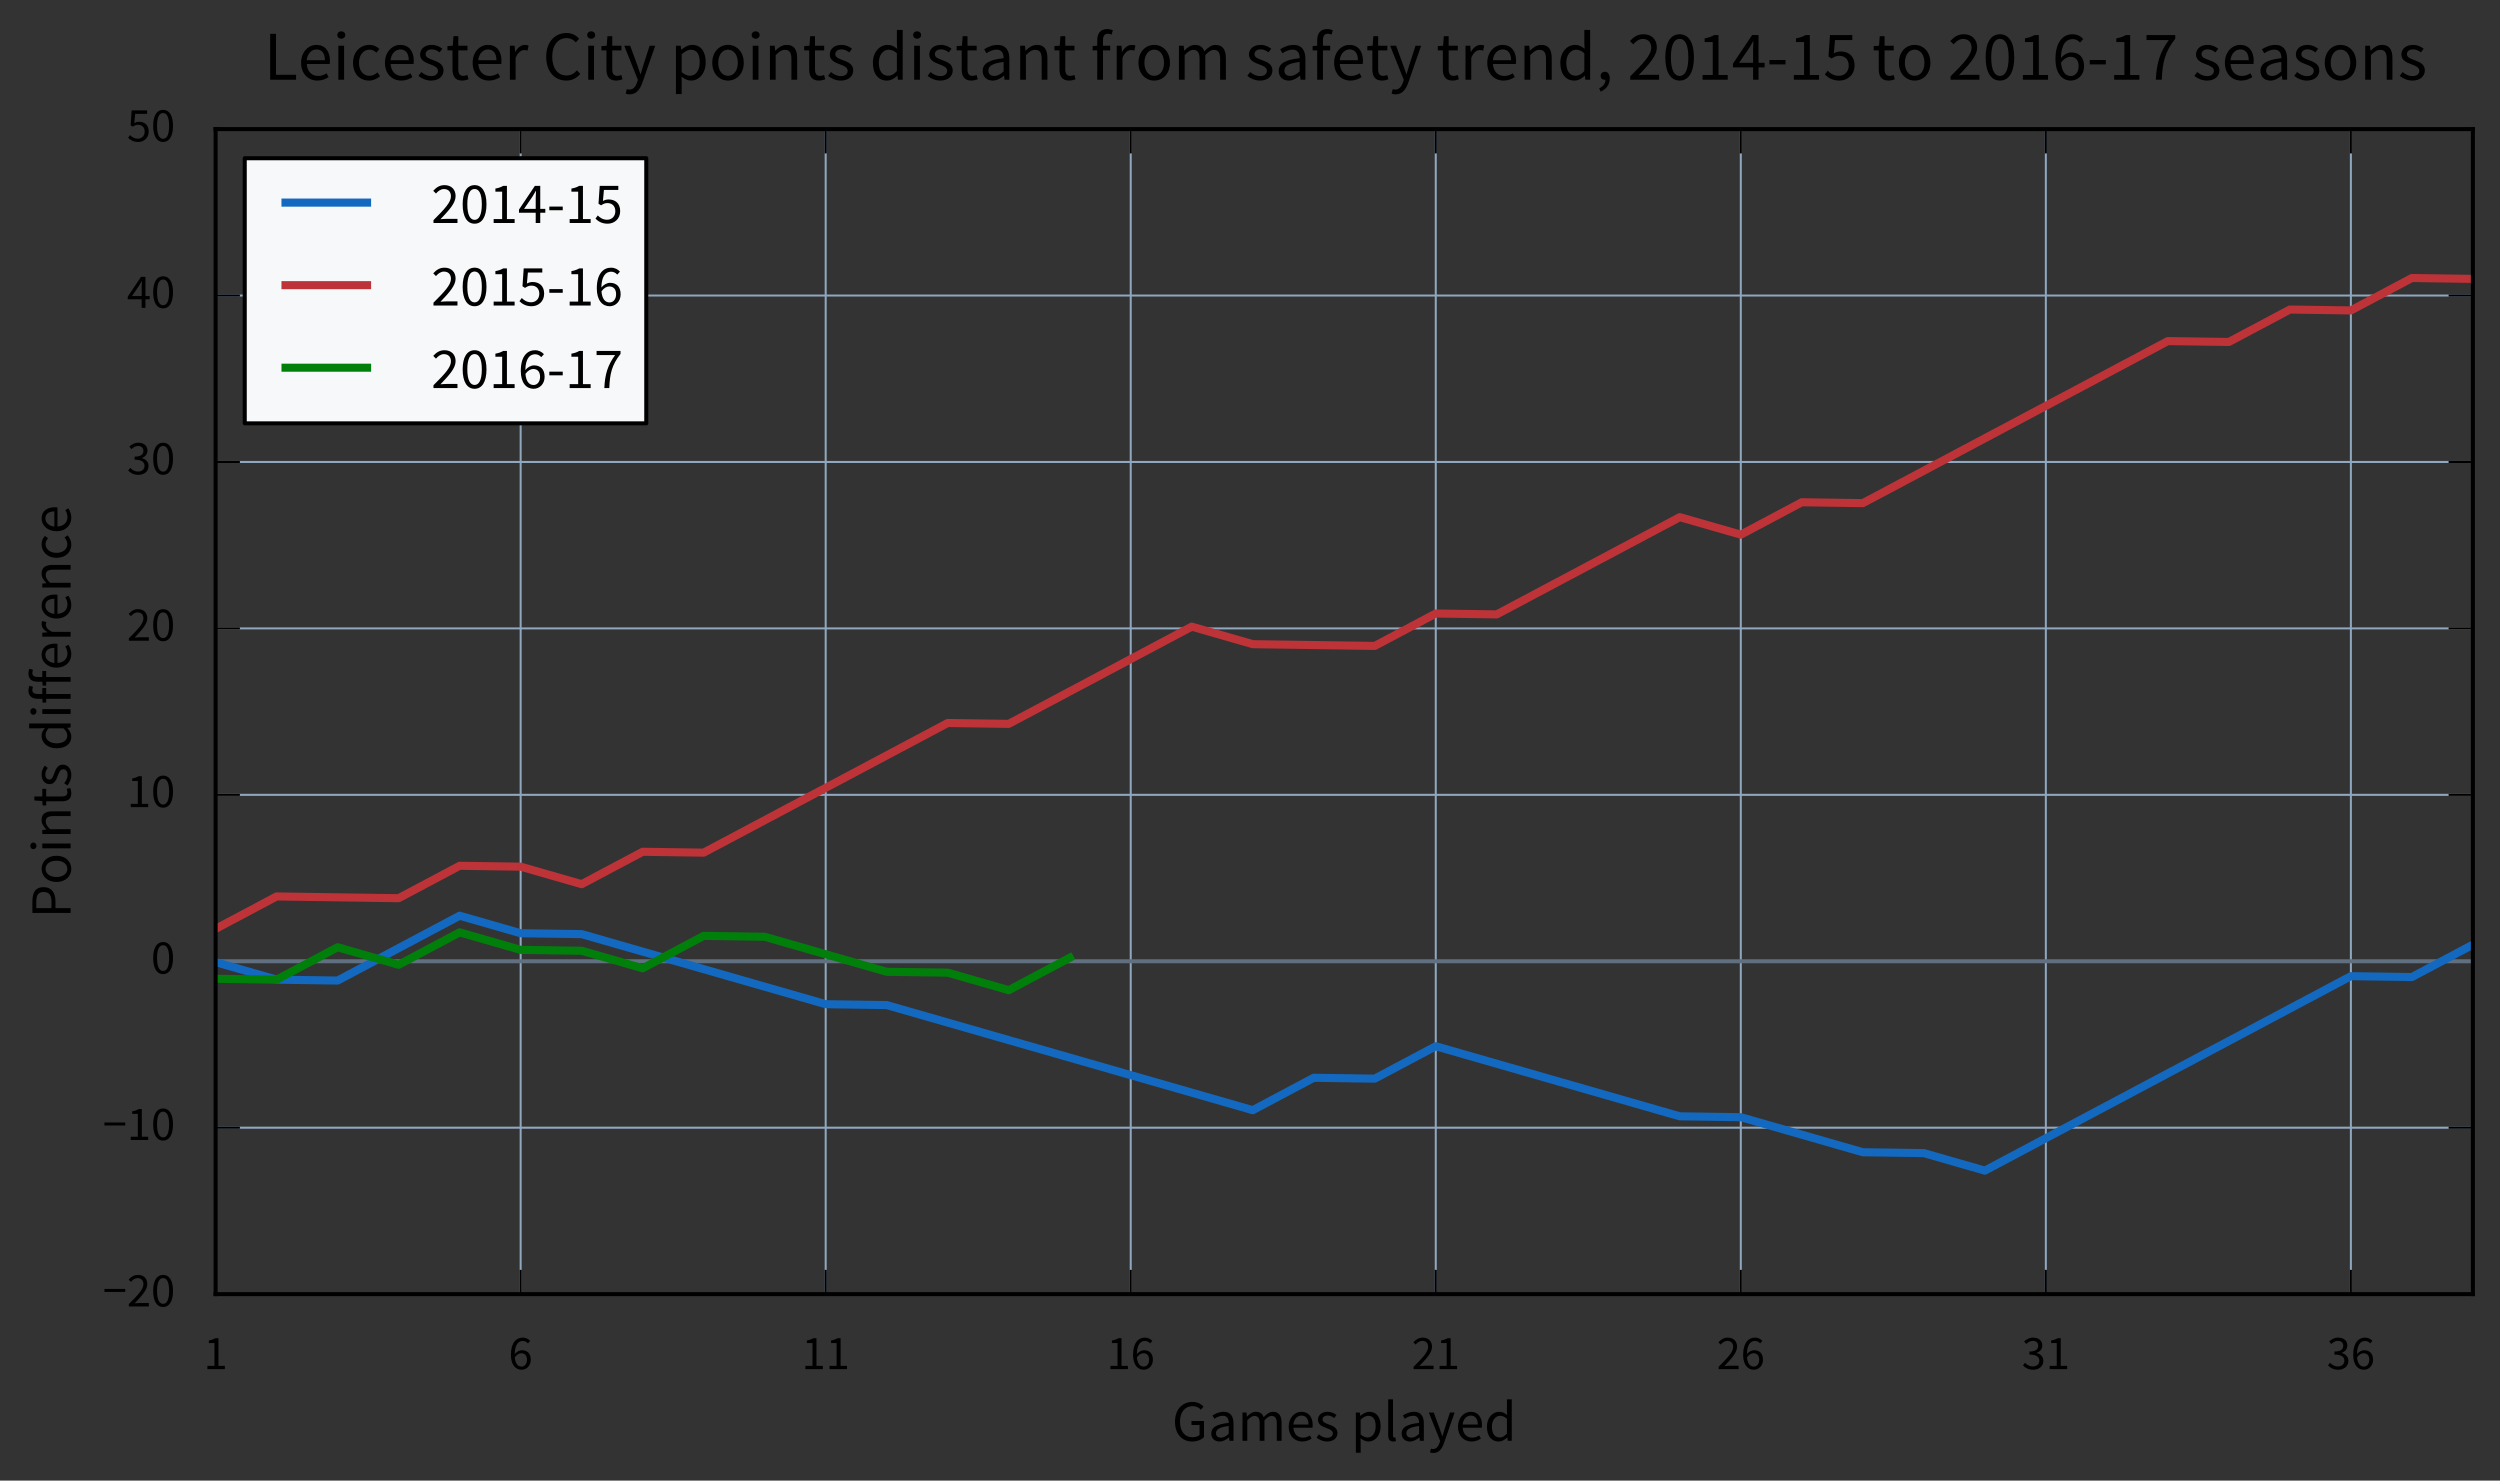 <?xml version="1.0" encoding="utf-8" standalone="no"?>
<!DOCTYPE svg PUBLIC "-//W3C//DTD SVG 1.1//EN"
  "http://www.w3.org/Graphics/SVG/1.1/DTD/svg11.dtd">
<!-- Created with matplotlib (http://matplotlib.org/) -->
<svg height="366pt" version="1.1" viewBox="0 0 618 366" width="618pt" xmlns="http://www.w3.org/2000/svg" xmlns:xlink="http://www.w3.org/1999/xlink">
 <rect x="0" y="0" width="618" height="366" fill="#333333" stroke="none"/>
 <defs>
  <style type="text/css">
*{stroke-linecap:butt;stroke-linejoin:round;stroke-miterlimit:100000;}
  </style>
 </defs>
 <g id="figure_1">
  <g id="patch_1">
   <path d="M 0 366.38 
L 618.498 366.38 
L 618.498 0 
L 0 0 
z
" style="fill:none;"/>
  </g>
  <g id="axes_1">
   <g id="patch_2">
    <path d="M 53.298 319.912 
L 611.298 319.912 
L 611.298 31.912 
L 53.298 31.912 
z
" style="fill:none;"/>
   </g>
   <g id="matplotlib.axis_1">
    <g id="xtick_1">
     <g id="line2d_1">
      <path clip-path="url(#p177ffe0af6)" d="M 53.298 319.912 
L 53.298 31.912 
" style="fill:none;stroke:#8fa7bf;stroke-linecap:square;stroke-width:0.5;"/>
     </g>
     <g id="line2d_2">
      <defs>
       <path d="M 0 0 
L 0 -6 
" id="me550e76275" style="stroke:#000000;stroke-width:0.5;"/>
      </defs>
      <g>
       <use style="stroke:#000000;stroke-width:0.5;" x="53.298" xlink:href="#me550e76275" y="319.912"/>
      </g>
     </g>
     <g id="line2d_3">
      <defs>
       <path d="M 0 0 
L 0 6 
" id="ma69c6b11e9" style="stroke:#000000;stroke-width:0.5;"/>
      </defs>
      <g>
       <use style="stroke:#000000;stroke-width:0.5;" x="53.298" xlink:href="#ma69c6b11e9" y="31.912"/>
      </g>
     </g>
     <g id="text_1">
      <!-- 1 -->
      <defs>
       <path d="M 7.906 0 
L 43.906 0 
L 43.906 6.797 
L 30.703 6.797 
L 30.703 63.797 
L 24.406 63.797 
C 20.906 61.703 16.703 60.094 10.906 59.094 
L 10.906 53.797 
L 22.5 53.797 
L 22.5 6.797 
L 7.906 6.797 
z
" id="SourceSansPro-Regular-31"/>
      </defs>
      <g transform="translate(50.316 338.456)scale(0.12 -0.12)">
       <use xlink:href="#SourceSansPro-Regular-31"/>
      </g>
     </g>
    </g>
    <g id="xtick_2">
     <g id="line2d_4">
      <path clip-path="url(#p177ffe0af6)" d="M 128.704 319.912 
L 128.704 31.912 
" style="fill:none;stroke:#8fa7bf;stroke-linecap:square;stroke-width:0.5;"/>
     </g>
     <g id="line2d_5">
      <g>
       <use style="stroke:#000000;stroke-width:0.5;" x="128.704" xlink:href="#me550e76275" y="319.912"/>
      </g>
     </g>
     <g id="line2d_6">
      <g>
       <use style="stroke:#000000;stroke-width:0.5;" x="128.704" xlink:href="#ma69c6b11e9" y="31.912"/>
      </g>
     </g>
     <g id="text_2">
      <!-- 6 -->
      <defs>
       <path d="M 26.797 5.297 
C 18.703 5.297 13.797 12 12.797 24.406 
C 17.094 30.406 22.094 32.797 26.094 32.797 
C 34 32.797 37.906 27.594 37.906 19.297 
C 37.906 10.906 33.094 5.297 26.797 5.297 
M 44.5 58.203 
C 40.906 62.094 36 65 29.094 65 
C 16.406 65 4.797 55.094 4.797 29.5 
C 4.797 9 14.297 -1.203 26.797 -1.203 
C 37.094 -1.203 45.703 7.094 45.703 19.297 
C 45.703 32.406 38.5 39 27.5 39 
C 22.297 39 16.594 35.906 12.594 31 
C 13 51.203 20.5 58.094 29.406 58.094 
C 33.406 58.094 37.297 56.203 39.906 53.094 
z
" id="SourceSansPro-Regular-36"/>
      </defs>
      <g transform="translate(125.722 338.456)scale(0.12 -0.12)">
       <use xlink:href="#SourceSansPro-Regular-36"/>
      </g>
     </g>
    </g>
    <g id="xtick_3">
     <g id="line2d_7">
      <path clip-path="url(#p177ffe0af6)" d="M 204.109 319.912 
L 204.109 31.912 
" style="fill:none;stroke:#8fa7bf;stroke-linecap:square;stroke-width:0.5;"/>
     </g>
     <g id="line2d_8">
      <g>
       <use style="stroke:#000000;stroke-width:0.5;" x="204.109" xlink:href="#me550e76275" y="319.912"/>
      </g>
     </g>
     <g id="line2d_9">
      <g>
       <use style="stroke:#000000;stroke-width:0.5;" x="204.109" xlink:href="#ma69c6b11e9" y="31.912"/>
      </g>
     </g>
     <g id="text_3">
      <!-- 11 -->
      <g transform="translate(198.145 338.456)scale(0.12 -0.12)">
       <use xlink:href="#SourceSansPro-Regular-31"/>
       <use x="49.7" xlink:href="#SourceSansPro-Regular-31"/>
      </g>
     </g>
    </g>
    <g id="xtick_4">
     <g id="line2d_10">
      <path clip-path="url(#p177ffe0af6)" d="M 279.515 319.912 
L 279.515 31.912 
" style="fill:none;stroke:#8fa7bf;stroke-linecap:square;stroke-width:0.5;"/>
     </g>
     <g id="line2d_11">
      <g>
       <use style="stroke:#000000;stroke-width:0.5;" x="279.515" xlink:href="#me550e76275" y="319.912"/>
      </g>
     </g>
     <g id="line2d_12">
      <g>
       <use style="stroke:#000000;stroke-width:0.5;" x="279.515" xlink:href="#ma69c6b11e9" y="31.912"/>
      </g>
     </g>
     <g id="text_4">
      <!-- 16 -->
      <g transform="translate(273.55 338.456)scale(0.12 -0.12)">
       <use xlink:href="#SourceSansPro-Regular-31"/>
       <use x="49.7" xlink:href="#SourceSansPro-Regular-36"/>
      </g>
     </g>
    </g>
    <g id="xtick_5">
     <g id="line2d_13">
      <path clip-path="url(#p177ffe0af6)" d="M 354.92 319.912 
L 354.92 31.912 
" style="fill:none;stroke:#8fa7bf;stroke-linecap:square;stroke-width:0.5;"/>
     </g>
     <g id="line2d_14">
      <g>
       <use style="stroke:#000000;stroke-width:0.5;" x="354.92" xlink:href="#me550e76275" y="319.912"/>
      </g>
     </g>
     <g id="line2d_15">
      <g>
       <use style="stroke:#000000;stroke-width:0.5;" x="354.92" xlink:href="#ma69c6b11e9" y="31.912"/>
      </g>
     </g>
     <g id="text_5">
      <!-- 21 -->
      <defs>
       <path d="M 4 0 
L 45.203 0 
L 45.203 7.094 
L 26.703 7.094 
C 23.406 7.094 19.5 6.797 16 6.5 
C 31.094 22.297 42 34.203 42 46.203 
C 42 57.5 34.703 65 22.906 65 
C 14.594 65 8.906 61.094 3.594 55.297 
L 8.297 50.594 
C 12 54.906 16.594 58.297 21.906 58.297 
C 30 58.297 34 53.094 34 45.797 
C 34 35.5 23.203 24 4 4.906 
z
" id="SourceSansPro-Regular-32"/>
      </defs>
      <g transform="translate(348.956 338.456)scale(0.12 -0.12)">
       <use xlink:href="#SourceSansPro-Regular-32"/>
       <use x="49.7" xlink:href="#SourceSansPro-Regular-31"/>
      </g>
     </g>
    </g>
    <g id="xtick_6">
     <g id="line2d_16">
      <path clip-path="url(#p177ffe0af6)" d="M 430.325 319.912 
L 430.325 31.912 
" style="fill:none;stroke:#8fa7bf;stroke-linecap:square;stroke-width:0.5;"/>
     </g>
     <g id="line2d_17">
      <g>
       <use style="stroke:#000000;stroke-width:0.5;" x="430.325" xlink:href="#me550e76275" y="319.912"/>
      </g>
     </g>
     <g id="line2d_18">
      <g>
       <use style="stroke:#000000;stroke-width:0.5;" x="430.325" xlink:href="#ma69c6b11e9" y="31.912"/>
      </g>
     </g>
     <g id="text_6">
      <!-- 26 -->
      <g transform="translate(424.361 338.456)scale(0.12 -0.12)">
       <use xlink:href="#SourceSansPro-Regular-32"/>
       <use x="49.7" xlink:href="#SourceSansPro-Regular-36"/>
      </g>
     </g>
    </g>
    <g id="xtick_7">
     <g id="line2d_19">
      <path clip-path="url(#p177ffe0af6)" d="M 505.731 319.912 
L 505.731 31.912 
" style="fill:none;stroke:#8fa7bf;stroke-linecap:square;stroke-width:0.5;"/>
     </g>
     <g id="line2d_20">
      <g>
       <use style="stroke:#000000;stroke-width:0.5;" x="505.731" xlink:href="#me550e76275" y="319.912"/>
      </g>
     </g>
     <g id="line2d_21">
      <g>
       <use style="stroke:#000000;stroke-width:0.5;" x="505.731" xlink:href="#ma69c6b11e9" y="31.912"/>
      </g>
     </g>
     <g id="text_7">
      <!-- 31 -->
      <defs>
       <path d="M 2.594 7.797 
C 6.906 3.094 13.406 -1.203 23.594 -1.203 
C 35.297 -1.203 44.594 5.703 44.594 17 
C 44.594 25.797 38.5 31.406 30.797 33.203 
L 30.797 33.594 
C 37.703 36.203 42.406 41.094 42.406 48.797 
C 42.406 59.094 34.406 65 23.297 65 
C 15.797 65 9.906 61.594 5 57 
L 9.406 51.797 
C 13.203 55.594 17.703 58.297 23 58.297 
C 29.797 58.297 34 54.406 34 48.203 
C 34 41.5 29.5 36.297 15.906 36.297 
L 15.906 30 
C 31.094 30 36.297 24.906 36.297 17.297 
C 36.297 10.203 30.797 5.594 23.094 5.594 
C 15.594 5.594 10.594 9.203 6.797 13.203 
z
" id="SourceSansPro-Regular-33"/>
      </defs>
      <g transform="translate(499.766 338.456)scale(0.12 -0.12)">
       <use xlink:href="#SourceSansPro-Regular-33"/>
       <use x="49.7" xlink:href="#SourceSansPro-Regular-31"/>
      </g>
     </g>
    </g>
    <g id="xtick_8">
     <g id="line2d_22">
      <path clip-path="url(#p177ffe0af6)" d="M 581.136 319.912 
L 581.136 31.912 
" style="fill:none;stroke:#8fa7bf;stroke-linecap:square;stroke-width:0.5;"/>
     </g>
     <g id="line2d_23">
      <g>
       <use style="stroke:#000000;stroke-width:0.5;" x="581.136" xlink:href="#me550e76275" y="319.912"/>
      </g>
     </g>
     <g id="line2d_24">
      <g>
       <use style="stroke:#000000;stroke-width:0.5;" x="581.136" xlink:href="#ma69c6b11e9" y="31.912"/>
      </g>
     </g>
     <g id="text_8">
      <!-- 36 -->
      <g transform="translate(575.172 338.456)scale(0.12 -0.12)">
       <use xlink:href="#SourceSansPro-Regular-33"/>
       <use x="49.7" xlink:href="#SourceSansPro-Regular-36"/>
      </g>
     </g>
    </g>
    <g id="text_9">
     <!-- Games played -->
     <defs>
      <path id="SourceSansPro-Regular-20"/>
      <path d="M 4.906 -13.406 
L 3.297 -19.906 
C 4.906 -20.5 6.797 -20.906 9 -20.906 
C 18.797 -20.906 23.797 -13.594 27.203 -4 
L 45.5 48.594 
L 37.5 48.594 
L 28.797 21.703 
C 27.5 17.406 26.094 12.406 24.703 8 
L 24.297 8 
C 22.797 12.5 21.094 17.5 19.594 21.703 
L 9.703 48.594 
L 1.203 48.594 
L 20.703 -0.094 
L 19.594 -3.703 
C 17.594 -9.703 14.094 -14.094 8.594 -14.094 
C 7.406 -14.094 5.906 -13.703 4.906 -13.406 
" id="SourceSansPro-Regular-79"/>
      <path d="M 8.203 0 
L 16.406 0 
L 16.406 35.203 
C 20.906 40.203 25 42.703 28.594 42.703 
C 34.797 42.703 37.703 38.797 37.703 29.703 
L 37.703 0 
L 45.906 0 
L 45.906 35.203 
C 50.406 40.203 54.297 42.703 58.094 42.703 
C 64.203 42.703 67.094 38.797 67.094 29.703 
L 67.094 0 
L 75.297 0 
L 75.297 30.797 
C 75.297 43.203 70.5 49.797 60.5 49.797 
C 54.594 49.797 49.594 46 44.5 40.5 
C 42.5 46.297 38.5 49.797 31.094 49.797 
C 25.297 49.797 20.203 46.203 16 41.594 
L 15.703 41.594 
L 15 48.594 
L 8.203 48.594 
z
" id="SourceSansPro-Regular-6d"/>
      <path d="M 2.797 5.5 
C 7.406 1.703 14 -1.203 20.906 -1.203 
C 32.406 -1.203 38.703 5.406 38.703 13.297 
C 38.703 22.5 30.906 25.406 23.906 28 
C 18.406 30.094 13.094 31.797 13.094 36.406 
C 13.094 40.094 15.906 43.406 22 43.406 
C 26.297 43.406 29.797 41.594 33.094 39.094 
L 37 44.297 
C 33.297 47.297 28 49.797 21.906 49.797 
C 11.406 49.797 5.203 43.797 5.203 36 
C 5.203 27.797 12.797 24.5 19.703 22 
C 25 20 30.797 17.797 30.797 12.797 
C 30.797 8.594 27.594 5.203 21.203 5.203 
C 15.406 5.203 11.094 7.594 6.906 11 
z
" id="SourceSansPro-Regular-73"/>
      <path d="M 4.594 24.203 
C 4.594 8.297 14.906 -1.203 27.906 -1.203 
C 34.5 -1.203 39.703 1.094 43.906 3.797 
L 41 9.203 
C 37.406 6.906 33.5 5.406 28.906 5.406 
C 19.594 5.406 13.297 12 12.703 22.5 
L 45.5 22.5 
C 45.703 23.703 45.797 25.297 45.797 27 
C 45.797 40.906 38.797 49.797 26.406 49.797 
C 15.297 49.797 4.594 40.094 4.594 24.203 
M 12.594 27.906 
C 13.594 37.703 19.797 43.297 26.594 43.297 
C 34.203 43.297 38.594 37.797 38.594 27.906 
z
" id="SourceSansPro-Regular-65"/>
      <path d="M 16.203 4.406 
C 20.703 0.906 25.203 -1.203 29.703 -1.203 
C 40.797 -1.203 50.703 8.5 50.703 25 
C 50.703 40.094 44 49.797 31.5 49.797 
C 25.797 49.797 20.406 46.703 16 43 
L 15.703 43 
L 15 48.594 
L 8.203 48.594 
L 8.203 -20.5 
L 16.406 -20.5 
L 16.406 -4.094 
z
M 16.406 10.797 
L 16.406 36.297 
C 21.203 40.594 25.297 42.906 29.406 42.906 
C 38.594 42.906 42.203 35.703 42.203 25 
C 42.203 13 36.297 5.703 28.297 5.703 
C 25.094 5.703 20.797 7.094 16.406 10.797 
" id="SourceSansPro-Regular-70"/>
      <path d="M 4.703 24.203 
C 4.703 8 12.594 -1.203 24.797 -1.203 
C 30.5 -1.203 35.703 2 39.5 5.703 
L 39.797 5.703 
L 40.5 0 
L 47.297 0 
L 47.297 71.203 
L 39 71.203 
L 39 52.5 
L 39.406 44.203 
C 35.094 47.703 31.406 49.797 25.797 49.797 
C 14.703 49.797 4.703 40 4.703 24.203 
M 13.203 24.297 
C 13.203 35.406 19.406 42.906 27.203 42.906 
C 31.203 42.906 34.906 41.5 39 37.797 
L 39 12.406 
C 35 7.906 31.094 5.703 26.594 5.703 
C 18.094 5.703 13.203 12.703 13.203 24.297 
" id="SourceSansPro-Regular-64"/>
      <path d="M 5.797 12.594 
C 5.797 3.906 11.906 -1.203 20.094 -1.203 
C 26.094 -1.203 31.5 2 36.203 5.797 
L 36.406 5.797 
L 37.094 0 
L 43.906 0 
L 43.906 29.797 
C 43.906 41.906 38.906 49.797 27 49.797 
C 19.203 49.797 12.406 46.406 7.906 43.5 
L 11.203 37.797 
C 15 40.406 20 43 25.703 43 
C 33.594 43 35.703 37 35.703 30.797 
C 15 28.5 5.797 23.203 5.797 12.594 
M 13.906 13.203 
C 13.906 19.406 19.406 23.406 35.703 25.406 
L 35.703 11.906 
C 31 7.703 27.094 5.406 22.406 5.406 
C 17.594 5.406 13.906 7.703 13.906 13.203 
" id="SourceSansPro-Regular-61"/>
      <path d="M 8.203 9.797 
C 8.203 2.703 10.703 -1.203 16.906 -1.203 
C 19.094 -1.203 20.5 -0.906 21.594 -0.406 
L 20.5 5.797 
C 19.594 5.594 19.203 5.594 18.703 5.594 
C 17.5 5.594 16.406 6.594 16.406 9.203 
L 16.406 71.203 
L 8.203 71.203 
z
" id="SourceSansPro-Regular-6c"/>
      <path d="M 5.203 32.797 
C 5.203 11.406 17.5 -1.203 34.703 -1.203 
C 43.5 -1.203 50.703 2 55 6.406 
L 55 34 
L 33.5 34 
L 33.5 27.094 
L 47.406 27.094 
L 47.406 10 
C 44.797 7.594 40.297 6.094 35.594 6.094 
C 21.594 6.094 13.797 16.5 13.797 33 
C 13.797 49.297 22.297 59.5 35.5 59.5 
C 42.094 59.5 46.203 56.906 49.5 53.406 
L 54.203 58.703 
C 50.406 62.703 44.406 66.797 35.406 66.797 
C 17.906 66.797 5.203 53.906 5.203 32.797 
" id="SourceSansPro-Regular-47"/>
     </defs>
     <g transform="translate(289.709 356.169)scale(0.144 -0.144)">
      <use xlink:href="#SourceSansPro-Regular-47"/>
      <use x="61.7" xlink:href="#SourceSansPro-Regular-61"/>
      <use x="112.9" xlink:href="#SourceSansPro-Regular-6d"/>
      <use x="195.8" xlink:href="#SourceSansPro-Regular-65"/>
      <use x="245.4" xlink:href="#SourceSansPro-Regular-73"/>
      <use x="287.3" xlink:href="#SourceSansPro-Regular-20"/>
      <use x="307.5" xlink:href="#SourceSansPro-Regular-70"/>
      <use x="363" xlink:href="#SourceSansPro-Regular-6c"/>
      <use x="388.5" xlink:href="#SourceSansPro-Regular-61"/>
      <use x="439.7" xlink:href="#SourceSansPro-Regular-79"/>
      <use x="486.4" xlink:href="#SourceSansPro-Regular-65"/>
      <use x="536" xlink:href="#SourceSansPro-Regular-64"/>
     </g>
    </g>
   </g>
   <g id="matplotlib.axis_2">
    <g id="ytick_1">
     <g id="line2d_25">
      <path clip-path="url(#p177ffe0af6)" d="M 53.298 319.912 
L 611.298 319.912 
" style="fill:none;stroke:#8fa7bf;stroke-linecap:square;stroke-width:0.5;"/>
     </g>
     <g id="line2d_26">
      <defs>
       <path d="M 0 0 
L 6 0 
" id="mbc789199a1" style="stroke:#000000;stroke-width:0.5;"/>
      </defs>
      <g>
       <use style="stroke:#000000;stroke-width:0.5;" x="53.298" xlink:href="#mbc789199a1" y="319.912"/>
      </g>
     </g>
     <g id="line2d_27">
      <defs>
       <path d="M 0 0 
L -6 0 
" id="m20f66349f0" style="stroke:#000000;stroke-width:0.5;"/>
      </defs>
      <g>
       <use style="stroke:#000000;stroke-width:0.5;" x="611.298" xlink:href="#m20f66349f0" y="319.912"/>
      </g>
     </g>
     <g id="text_10">
      <!-- −20 -->
      <defs>
       <path d="M 24.906 -1.203 
C 37.594 -1.203 45.297 10.703 45.297 32.094 
C 45.297 53.5 37.594 65 24.906 65 
C 12.094 65 4.406 53.5 4.406 32.094 
C 4.406 10.703 12.094 -1.203 24.906 -1.203 
M 24.906 5.406 
C 17.406 5.406 12.406 13.406 12.406 32.094 
C 12.406 50.797 17.406 58.406 24.906 58.406 
C 32.297 58.406 37.297 50.797 37.297 32.094 
C 37.297 13.406 32.297 5.406 24.906 5.406 
" id="SourceSansPro-Regular-30"/>
       <path d="M 3.406 29.906 
L 46.297 29.906 
L 46.297 36.094 
L 3.406 36.094 
z
" id="SourceSansPro-Regular-2212"/>
      </defs>
      <g transform="translate(25.405 322.954)scale(0.12 -0.12)">
       <use xlink:href="#SourceSansPro-Regular-2212"/>
       <use x="49.7" xlink:href="#SourceSansPro-Regular-32"/>
       <use x="99.4" xlink:href="#SourceSansPro-Regular-30"/>
      </g>
     </g>
    </g>
    <g id="ytick_2">
     <g id="line2d_28">
      <path clip-path="url(#p177ffe0af6)" d="M 53.298 278.769 
L 611.298 278.769 
" style="fill:none;stroke:#8fa7bf;stroke-linecap:square;stroke-width:0.5;"/>
     </g>
     <g id="line2d_29">
      <g>
       <use style="stroke:#000000;stroke-width:0.5;" x="53.298" xlink:href="#mbc789199a1" y="278.769"/>
      </g>
     </g>
     <g id="line2d_30">
      <g>
       <use style="stroke:#000000;stroke-width:0.5;" x="611.298" xlink:href="#m20f66349f0" y="278.769"/>
      </g>
     </g>
     <g id="text_11">
      <!-- −10 -->
      <g transform="translate(25.405 281.811)scale(0.12 -0.12)">
       <use xlink:href="#SourceSansPro-Regular-2212"/>
       <use x="49.7" xlink:href="#SourceSansPro-Regular-31"/>
       <use x="99.4" xlink:href="#SourceSansPro-Regular-30"/>
      </g>
     </g>
    </g>
    <g id="ytick_3">
     <g id="line2d_31">
      <path clip-path="url(#p177ffe0af6)" d="M 53.298 237.626 
L 611.298 237.626 
" style="fill:none;stroke:#8fa7bf;stroke-linecap:square;stroke-width:0.5;"/>
     </g>
     <g id="line2d_32">
      <g>
       <use style="stroke:#000000;stroke-width:0.5;" x="53.298" xlink:href="#mbc789199a1" y="237.626"/>
      </g>
     </g>
     <g id="line2d_33">
      <g>
       <use style="stroke:#000000;stroke-width:0.5;" x="611.298" xlink:href="#m20f66349f0" y="237.626"/>
      </g>
     </g>
     <g id="text_12">
      <!-- 0 -->
      <g transform="translate(37.334 240.668)scale(0.12 -0.12)">
       <use xlink:href="#SourceSansPro-Regular-30"/>
      </g>
     </g>
    </g>
    <g id="ytick_4">
     <g id="line2d_34">
      <path clip-path="url(#p177ffe0af6)" d="M 53.298 196.483 
L 611.298 196.483 
" style="fill:none;stroke:#8fa7bf;stroke-linecap:square;stroke-width:0.5;"/>
     </g>
     <g id="line2d_35">
      <g>
       <use style="stroke:#000000;stroke-width:0.5;" x="53.298" xlink:href="#mbc789199a1" y="196.483"/>
      </g>
     </g>
     <g id="line2d_36">
      <g>
       <use style="stroke:#000000;stroke-width:0.5;" x="611.298" xlink:href="#m20f66349f0" y="196.483"/>
      </g>
     </g>
     <g id="text_13">
      <!-- 10 -->
      <g transform="translate(31.37 199.525)scale(0.12 -0.12)">
       <use xlink:href="#SourceSansPro-Regular-31"/>
       <use x="49.7" xlink:href="#SourceSansPro-Regular-30"/>
      </g>
     </g>
    </g>
    <g id="ytick_5">
     <g id="line2d_37">
      <path clip-path="url(#p177ffe0af6)" d="M 53.298 155.34 
L 611.298 155.34 
" style="fill:none;stroke:#8fa7bf;stroke-linecap:square;stroke-width:0.5;"/>
     </g>
     <g id="line2d_38">
      <g>
       <use style="stroke:#000000;stroke-width:0.5;" x="53.298" xlink:href="#mbc789199a1" y="155.34"/>
      </g>
     </g>
     <g id="line2d_39">
      <g>
       <use style="stroke:#000000;stroke-width:0.5;" x="611.298" xlink:href="#m20f66349f0" y="155.34"/>
      </g>
     </g>
     <g id="text_14">
      <!-- 20 -->
      <g transform="translate(31.37 158.383)scale(0.12 -0.12)">
       <use xlink:href="#SourceSansPro-Regular-32"/>
       <use x="49.7" xlink:href="#SourceSansPro-Regular-30"/>
      </g>
     </g>
    </g>
    <g id="ytick_6">
     <g id="line2d_40">
      <path clip-path="url(#p177ffe0af6)" d="M 53.298 114.198 
L 611.298 114.198 
" style="fill:none;stroke:#8fa7bf;stroke-linecap:square;stroke-width:0.5;"/>
     </g>
     <g id="line2d_41">
      <g>
       <use style="stroke:#000000;stroke-width:0.5;" x="53.298" xlink:href="#mbc789199a1" y="114.198"/>
      </g>
     </g>
     <g id="line2d_42">
      <g>
       <use style="stroke:#000000;stroke-width:0.5;" x="611.298" xlink:href="#m20f66349f0" y="114.198"/>
      </g>
     </g>
     <g id="text_15">
      <!-- 30 -->
      <g transform="translate(31.37 117.24)scale(0.12 -0.12)">
       <use xlink:href="#SourceSansPro-Regular-33"/>
       <use x="49.7" xlink:href="#SourceSansPro-Regular-30"/>
      </g>
     </g>
    </g>
    <g id="ytick_7">
     <g id="line2d_43">
      <path clip-path="url(#p177ffe0af6)" d="M 53.298 73.055 
L 611.298 73.055 
" style="fill:none;stroke:#8fa7bf;stroke-linecap:square;stroke-width:0.5;"/>
     </g>
     <g id="line2d_44">
      <g>
       <use style="stroke:#000000;stroke-width:0.5;" x="53.298" xlink:href="#mbc789199a1" y="73.055"/>
      </g>
     </g>
     <g id="line2d_45">
      <g>
       <use style="stroke:#000000;stroke-width:0.5;" x="611.298" xlink:href="#m20f66349f0" y="73.055"/>
      </g>
     </g>
     <g id="text_16">
      <!-- 40 -->
      <defs>
       <path d="M 10.406 24.203 
L 25.297 46 
C 27.094 49.094 28.906 51.906 30.5 55 
L 30.906 55 
C 30.703 51.594 30.406 46.094 30.406 42.703 
L 30.406 24.203 
z
M 46.906 24.203 
L 38.203 24.203 
L 38.203 63.797 
L 29 63.797 
L 1.703 23 
L 1.703 17.594 
L 30.406 17.594 
L 30.406 0 
L 38.203 0 
L 38.203 17.594 
L 46.906 17.594 
z
" id="SourceSansPro-Regular-34"/>
      </defs>
      <g transform="translate(31.37 76.097)scale(0.12 -0.12)">
       <use xlink:href="#SourceSansPro-Regular-34"/>
       <use x="49.7" xlink:href="#SourceSansPro-Regular-30"/>
      </g>
     </g>
    </g>
    <g id="ytick_8">
     <g id="line2d_46">
      <path clip-path="url(#p177ffe0af6)" d="M 53.298 31.912 
L 611.298 31.912 
" style="fill:none;stroke:#8fa7bf;stroke-linecap:square;stroke-width:0.5;"/>
     </g>
     <g id="line2d_47">
      <g>
       <use style="stroke:#000000;stroke-width:0.5;" x="53.298" xlink:href="#mbc789199a1" y="31.912"/>
      </g>
     </g>
     <g id="line2d_48">
      <g>
       <use style="stroke:#000000;stroke-width:0.5;" x="611.298" xlink:href="#m20f66349f0" y="31.912"/>
      </g>
     </g>
     <g id="text_17">
      <!-- 50 -->
      <defs>
       <path d="M 2.5 7.5 
C 6.906 3.094 13.203 -1.203 23.406 -1.203 
C 34.5 -1.203 44.906 6.594 44.906 20.406 
C 44.906 34.203 36 40.406 25.094 40.406 
C 21.203 40.406 18.297 39.406 15.297 37.797 
L 17 56.703 
L 41.703 56.703 
L 41.703 63.797 
L 9.797 63.797 
L 7.703 33.094 
L 12.094 30.297 
C 15.906 32.797 18.594 34.203 23 34.203 
C 31.203 34.203 36.594 29 36.594 20.203 
C 36.594 11.297 30.406 5.594 22.594 5.594 
C 15.094 5.594 10.297 9.094 6.5 12.906 
z
" id="SourceSansPro-Regular-35"/>
      </defs>
      <g transform="translate(31.37 34.954)scale(0.12 -0.12)">
       <use xlink:href="#SourceSansPro-Regular-35"/>
       <use x="49.7" xlink:href="#SourceSansPro-Regular-30"/>
      </g>
     </g>
    </g>
    <g id="text_18">
     <!-- Points difference -->
     <defs>
      <path d="M 4.594 24.203 
C 4.594 8.094 14.5 -1.203 27.406 -1.203 
C 33.203 -1.203 38.797 1.203 43.203 5.094 
L 39.5 10.5 
C 36.594 7.906 32.703 5.594 28.094 5.594 
C 19.203 5.594 13.094 13.094 13.094 24.203 
C 13.094 35.406 19.5 43 28.297 43 
C 32.203 43 35.203 41.203 38.094 38.703 
L 42.203 44 
C 38.906 47.094 34.406 49.797 28 49.797 
C 15.5 49.797 4.594 40.5 4.594 24.203 
" id="SourceSansPro-Regular-63"/>
      <path d="M 8.203 0 
L 16.406 0 
L 16.406 35.203 
C 21.297 40.094 24.703 42.703 29.703 42.703 
C 36.094 42.703 38.906 38.797 38.906 29.703 
L 38.906 0 
L 47.094 0 
L 47.094 30.797 
C 47.094 43.203 42.5 49.797 32.297 49.797 
C 25.594 49.797 20.594 46.203 16 41.594 
L 15.703 41.594 
L 15 48.594 
L 8.203 48.594 
z
" id="SourceSansPro-Regular-6e"/>
      <path d="M 9.594 15 
C 9.594 5.406 13.094 -1.203 23.5 -1.203 
C 26.5 -1.203 29.797 -0.297 32.5 0.594 
L 30.906 6.797 
C 29.297 6.203 27.094 5.5 25.406 5.5 
C 19.797 5.5 17.906 8.906 17.906 14.906 
L 17.906 41.906 
L 31 41.906 
L 31 48.594 
L 17.906 48.594 
L 17.906 62.203 
L 11 62.203 
L 10 48.594 
L 2.406 48.094 
L 2.406 41.906 
L 9.594 41.906 
z
" id="SourceSansPro-Regular-74"/>
      <path d="M 8.203 0 
L 16.406 0 
L 16.406 31.203 
C 19.703 39.406 24.594 42.406 28.703 42.406 
C 30.703 42.406 31.797 42.094 33.406 41.594 
L 35 48.797 
C 33.406 49.5 31.906 49.797 29.797 49.797 
C 24.297 49.797 19.297 45.906 16 39.797 
L 15.703 39.797 
L 15 48.594 
L 8.203 48.594 
z
" id="SourceSansPro-Regular-72"/>
      <path d="M 9 0 
L 17.297 0 
L 17.297 26 
L 29.094 26 
C 43.5 26 53.297 32.5 53.297 46.297 
C 53.297 60.703 43.594 65.594 29.094 65.594 
L 9 65.594 
z
M 17.297 32.797 
L 17.297 58.906 
L 28.094 58.906 
C 39.406 58.906 45 55.797 45 46.297 
C 45 37 39.5 32.797 28.094 32.797 
z
" id="SourceSansPro-Regular-50"/>
      <path d="M 4.594 24.203 
C 4.594 8.094 15.203 -1.203 27.094 -1.203 
C 39 -1.203 49.594 8.094 49.594 24.203 
C 49.594 40.5 39 49.797 27.094 49.797 
C 15.203 49.797 4.594 40.5 4.594 24.203 
M 13.094 24.203 
C 13.094 35.406 18.797 43 27.094 43 
C 35.5 43 41.094 35.406 41.094 24.203 
C 41.094 13.094 35.5 5.594 27.094 5.594 
C 18.797 5.594 13.094 13.094 13.094 24.203 
" id="SourceSansPro-Regular-6f"/>
      <path d="M 31.906 70.797 
C 29.703 71.703 26.797 72.406 23.797 72.406 
C 14.094 72.406 9.594 66.203 9.594 56.297 
L 9.594 48.594 
L 3 48.094 
L 3 41.906 
L 9.594 41.906 
L 9.594 0 
L 17.797 0 
L 17.797 41.906 
L 28.094 41.906 
L 28.094 48.594 
L 17.797 48.594 
L 17.797 56.297 
C 17.797 62.5 20 65.703 24.594 65.703 
C 26.406 65.703 28.297 65.297 30.094 64.5 
z
" id="SourceSansPro-Regular-66"/>
      <path d="M 12.406 58.594 
C 15.594 58.594 18.094 60.797 18.094 63.906 
C 18.094 67.094 15.594 69.203 12.406 69.203 
C 9.203 69.203 6.703 67.094 6.703 63.906 
C 6.703 60.797 9.203 58.594 12.406 58.594 
M 8.203 0 
L 16.406 0 
L 16.406 48.594 
L 8.203 48.594 
z
" id="SourceSansPro-Regular-69"/>
     </defs>
     <g transform="translate(17.453 226.98)rotate(-90.0)scale(0.144 -0.144)">
      <use xlink:href="#SourceSansPro-Regular-50"/>
      <use x="57.6" xlink:href="#SourceSansPro-Regular-6f"/>
      <use x="111.8" xlink:href="#SourceSansPro-Regular-69"/>
      <use x="136.4" xlink:href="#SourceSansPro-Regular-6e"/>
      <use x="191.1" xlink:href="#SourceSansPro-Regular-74"/>
      <use x="224.9" xlink:href="#SourceSansPro-Regular-73"/>
      <use x="266.8" xlink:href="#SourceSansPro-Regular-20"/>
      <use x="287" xlink:href="#SourceSansPro-Regular-64"/>
      <use x="342.5" xlink:href="#SourceSansPro-Regular-69"/>
      <use x="367.1" xlink:href="#SourceSansPro-Regular-66"/>
      <use x="396.3" xlink:href="#SourceSansPro-Regular-66"/>
      <use x="425.5" xlink:href="#SourceSansPro-Regular-65"/>
      <use x="475.1" xlink:href="#SourceSansPro-Regular-72"/>
      <use x="509.8" xlink:href="#SourceSansPro-Regular-65"/>
      <use x="559.4" xlink:href="#SourceSansPro-Regular-6e"/>
      <use x="614.1" xlink:href="#SourceSansPro-Regular-63"/>
      <use x="659.7" xlink:href="#SourceSansPro-Regular-65"/>
     </g>
    </g>
   </g>
   <g id="line2d_49">
    <path clip-path="url(#p177ffe0af6)" d="M 53.298 237.626 
L 611.298 237.626 
" style="fill:none;stroke:#607080;stroke-linecap:square;"/>
   </g>
   <g id="line2d_50">
    <path clip-path="url(#p177ffe0af6)" d="M 53.298 237.843 
L 68.379 242.173 
L 83.461 242.39 
L 98.542 234.378 
L 113.623 226.366 
L 128.704 230.697 
L 143.785 230.913 
L 158.866 235.244 
L 173.947 239.575 
L 189.028 243.906 
L 204.109 248.237 
L 219.19 248.453 
L 234.271 252.784 
L 249.352 257.115 
L 264.434 261.446 
L 279.515 265.776 
L 294.596 270.107 
L 309.677 274.438 
L 324.758 266.426 
L 339.839 266.643 
L 354.92 258.631 
L 370.001 262.961 
L 385.082 267.292 
L 400.163 271.623 
L 415.244 275.954 
L 430.325 276.17 
L 445.406 280.501 
L 460.488 284.832 
L 475.569 285.049 
L 490.65 289.379 
L 505.731 281.367 
L 520.812 273.355 
L 535.893 265.343 
L 550.974 257.331 
L 566.055 249.319 
L 581.136 241.307 
L 596.217 241.524 
L 611.298 233.512 
" style="fill:none;stroke:#1369bf;stroke-linecap:square;stroke-width:2.0;"/>
   </g>
   <g id="line2d_51">
    <path clip-path="url(#p177ffe0af6)" d="M 53.298 229.614 
L 68.379 221.602 
L 83.461 221.819 
L 98.542 222.035 
L 113.623 214.023 
L 128.704 214.24 
L 143.785 218.57 
L 158.866 210.558 
L 173.947 210.775 
L 189.028 202.763 
L 204.109 194.751 
L 219.19 186.739 
L 234.271 178.727 
L 249.352 178.943 
L 264.434 170.931 
L 279.515 162.919 
L 294.596 154.907 
L 309.677 159.238 
L 324.758 159.455 
L 339.839 159.671 
L 354.92 151.659 
L 370.001 151.876 
L 385.082 143.864 
L 400.163 135.852 
L 415.244 127.84 
L 430.325 132.17 
L 445.406 124.158 
L 460.488 124.375 
L 475.569 116.363 
L 490.65 108.351 
L 505.731 100.339 
L 520.812 92.327 
L 535.893 84.315 
L 550.974 84.531 
L 566.055 76.519 
L 581.136 76.736 
L 596.217 68.724 
L 611.298 68.94 
" style="fill:none;stroke:#bd3338;stroke-linecap:square;stroke-width:2.0;"/>
   </g>
   <g id="line2d_52">
    <path clip-path="url(#p177ffe0af6)" d="M 53.298 241.957 
L 68.379 242.173 
L 83.461 234.161 
L 98.542 238.492 
L 113.623 230.48 
L 128.704 234.811 
L 143.785 235.028 
L 158.866 239.358 
L 173.947 231.346 
L 189.028 231.563 
L 204.109 235.894 
L 219.19 240.225 
L 234.271 240.441 
L 249.352 244.772 
L 264.434 236.76 
" style="fill:none;stroke:#00800a;stroke-linecap:square;stroke-width:2.0;"/>
   </g>
   <g id="patch_3">
    <path d="M 53.298 31.912 
L 611.298 31.912 
" style="fill:none;stroke:#000000;stroke-linecap:square;stroke-linejoin:miter;"/>
   </g>
   <g id="patch_4">
    <path d="M 611.298 319.912 
L 611.298 31.912 
" style="fill:none;stroke:#000000;stroke-linecap:square;stroke-linejoin:miter;"/>
   </g>
   <g id="patch_5">
    <path d="M 53.298 319.912 
L 611.298 319.912 
" style="fill:none;stroke:#000000;stroke-linecap:square;stroke-linejoin:miter;"/>
   </g>
   <g id="patch_6">
    <path d="M 53.298 319.912 
L 53.298 31.912 
" style="fill:none;stroke:#000000;stroke-linecap:square;stroke-linejoin:miter;"/>
   </g>
   <g id="text_19">
    <!-- Leicester City points distant from safety trend, 2014-15 to 2016-17 seasons -->
    <defs>
     <path d="M 6.703 -17 
C 14.797 -13.594 19.797 -6.906 19.797 1.703 
C 19.797 7.703 17.203 11.406 12.906 11.406 
C 9.594 11.406 6.797 9.203 6.797 5.594 
C 6.797 1.906 9.5 -0.094 12.703 -0.094 
C 13 -0.094 13.406 -0.094 13.703 0 
C 13.703 -5.406 10.297 -9.703 4.703 -12.203 
z
" id="SourceSansPro-Regular-2c"/>
     <path d="M 9 0 
L 46 0 
L 46 7.094 
L 17.297 7.094 
L 17.297 65.594 
L 9 65.594 
z
" id="SourceSansPro-Regular-4c"/>
     <path d="M 5.203 32.797 
C 5.203 11.406 17.406 -1.203 33.906 -1.203 
C 42.297 -1.203 48.703 2.297 53.906 8.297 
L 49.203 13.406 
C 45 8.703 40.406 6.094 34.094 6.094 
C 21.703 6.094 13.797 16.5 13.797 33 
C 13.797 49.297 22 59.5 34.5 59.5 
C 40 59.5 44.203 57.094 47.594 53.406 
L 52.297 58.703 
C 48.5 63 42.297 66.797 34.406 66.797 
C 17.594 66.797 5.203 53.906 5.203 32.797 
" id="SourceSansPro-Regular-43"/>
     <path d="M 4.094 21.906 
L 27.094 21.906 
L 27.094 28.203 
L 4.094 28.203 
z
" id="SourceSansPro-Regular-2d"/>
     <path d="M 17.703 0 
L 26.203 0 
C 27.297 24.906 30.406 39.406 45.5 58.703 
L 45.5 63.797 
L 4.406 63.797 
L 4.406 56.703 
L 36.203 56.703 
C 23.594 39.203 18.797 24 17.703 0 
" id="SourceSansPro-Regular-37"/>
    </defs>
    <g transform="translate(65.231 19.712)scale(0.173 -0.173)">
     <use xlink:href="#SourceSansPro-Regular-4c"/>
     <use x="48.6" xlink:href="#SourceSansPro-Regular-65"/>
     <use x="98.2" xlink:href="#SourceSansPro-Regular-69"/>
     <use x="122.8" xlink:href="#SourceSansPro-Regular-63"/>
     <use x="168.4" xlink:href="#SourceSansPro-Regular-65"/>
     <use x="218" xlink:href="#SourceSansPro-Regular-73"/>
     <use x="259.9" xlink:href="#SourceSansPro-Regular-74"/>
     <use x="293.7" xlink:href="#SourceSansPro-Regular-65"/>
     <use x="343.3" xlink:href="#SourceSansPro-Regular-72"/>
     <use x="378" xlink:href="#SourceSansPro-Regular-20"/>
     <use x="398.2" xlink:href="#SourceSansPro-Regular-43"/>
     <use x="455.3" xlink:href="#SourceSansPro-Regular-69"/>
     <use x="479.9" xlink:href="#SourceSansPro-Regular-74"/>
     <use x="513.7" xlink:href="#SourceSansPro-Regular-79"/>
     <use x="560.4" xlink:href="#SourceSansPro-Regular-20"/>
     <use x="580.6" xlink:href="#SourceSansPro-Regular-70"/>
     <use x="636.1" xlink:href="#SourceSansPro-Regular-6f"/>
     <use x="690.3" xlink:href="#SourceSansPro-Regular-69"/>
     <use x="714.9" xlink:href="#SourceSansPro-Regular-6e"/>
     <use x="769.6" xlink:href="#SourceSansPro-Regular-74"/>
     <use x="803.4" xlink:href="#SourceSansPro-Regular-73"/>
     <use x="845.3" xlink:href="#SourceSansPro-Regular-20"/>
     <use x="865.5" xlink:href="#SourceSansPro-Regular-64"/>
     <use x="921" xlink:href="#SourceSansPro-Regular-69"/>
     <use x="945.6" xlink:href="#SourceSansPro-Regular-73"/>
     <use x="987.5" xlink:href="#SourceSansPro-Regular-74"/>
     <use x="1021.3" xlink:href="#SourceSansPro-Regular-61"/>
     <use x="1072.5" xlink:href="#SourceSansPro-Regular-6e"/>
     <use x="1127.2" xlink:href="#SourceSansPro-Regular-74"/>
     <use x="1161" xlink:href="#SourceSansPro-Regular-20"/>
     <use x="1181.2" xlink:href="#SourceSansPro-Regular-66"/>
     <use x="1210.4" xlink:href="#SourceSansPro-Regular-72"/>
     <use x="1245.1" xlink:href="#SourceSansPro-Regular-6f"/>
     <use x="1299.3" xlink:href="#SourceSansPro-Regular-6d"/>
     <use x="1382.2" xlink:href="#SourceSansPro-Regular-20"/>
     <use x="1402.4" xlink:href="#SourceSansPro-Regular-73"/>
     <use x="1444.3" xlink:href="#SourceSansPro-Regular-61"/>
     <use x="1495.5" xlink:href="#SourceSansPro-Regular-66"/>
     <use x="1524.7" xlink:href="#SourceSansPro-Regular-65"/>
     <use x="1574.3" xlink:href="#SourceSansPro-Regular-74"/>
     <use x="1608.1" xlink:href="#SourceSansPro-Regular-79"/>
     <use x="1654.8" xlink:href="#SourceSansPro-Regular-20"/>
     <use x="1675" xlink:href="#SourceSansPro-Regular-74"/>
     <use x="1708.8" xlink:href="#SourceSansPro-Regular-72"/>
     <use x="1743.5" xlink:href="#SourceSansPro-Regular-65"/>
     <use x="1793.1" xlink:href="#SourceSansPro-Regular-6e"/>
     <use x="1847.8" xlink:href="#SourceSansPro-Regular-64"/>
     <use x="1903.3" xlink:href="#SourceSansPro-Regular-2c"/>
     <use x="1928.2" xlink:href="#SourceSansPro-Regular-20"/>
     <use x="1948.4" xlink:href="#SourceSansPro-Regular-32"/>
     <use x="1998.1" xlink:href="#SourceSansPro-Regular-30"/>
     <use x="2047.8" xlink:href="#SourceSansPro-Regular-31"/>
     <use x="2097.5" xlink:href="#SourceSansPro-Regular-34"/>
     <use x="2147.2" xlink:href="#SourceSansPro-Regular-2d"/>
     <use x="2178.3" xlink:href="#SourceSansPro-Regular-31"/>
     <use x="2228" xlink:href="#SourceSansPro-Regular-35"/>
     <use x="2277.7" xlink:href="#SourceSansPro-Regular-20"/>
     <use x="2297.9" xlink:href="#SourceSansPro-Regular-74"/>
     <use x="2331.7" xlink:href="#SourceSansPro-Regular-6f"/>
     <use x="2385.9" xlink:href="#SourceSansPro-Regular-20"/>
     <use x="2406.1" xlink:href="#SourceSansPro-Regular-32"/>
     <use x="2455.8" xlink:href="#SourceSansPro-Regular-30"/>
     <use x="2505.5" xlink:href="#SourceSansPro-Regular-31"/>
     <use x="2555.2" xlink:href="#SourceSansPro-Regular-36"/>
     <use x="2604.9" xlink:href="#SourceSansPro-Regular-2d"/>
     <use x="2636" xlink:href="#SourceSansPro-Regular-31"/>
     <use x="2685.7" xlink:href="#SourceSansPro-Regular-37"/>
     <use x="2735.4" xlink:href="#SourceSansPro-Regular-20"/>
     <use x="2755.6" xlink:href="#SourceSansPro-Regular-73"/>
     <use x="2797.5" xlink:href="#SourceSansPro-Regular-65"/>
     <use x="2847.1" xlink:href="#SourceSansPro-Regular-61"/>
     <use x="2898.3" xlink:href="#SourceSansPro-Regular-73"/>
     <use x="2940.2" xlink:href="#SourceSansPro-Regular-6f"/>
     <use x="2994.4" xlink:href="#SourceSansPro-Regular-6e"/>
     <use x="3049.1" xlink:href="#SourceSansPro-Regular-73"/>
    </g>
   </g>
   <g id="legend_1">
    <g id="patch_7">
     <path d="M 60.498 104.648 
L 159.759 104.648 
L 159.759 39.112 
L 60.498 39.112 
z
" style="fill:#f7f8f9;stroke:#000000;stroke-linejoin:miter;"/>
    </g>
    <g id="line2d_53">
     <path d="M 70.578 50.085 
L 90.738 50.085 
" style="fill:none;stroke:#1369bf;stroke-linecap:square;stroke-width:2.0;"/>
    </g>
    <g id="line2d_54"/>
    <g id="text_20">
     <!-- 2014-15 -->
     <g transform="translate(106.578 55.125)scale(0.144 -0.144)">
      <use xlink:href="#SourceSansPro-Regular-32"/>
      <use x="49.7" xlink:href="#SourceSansPro-Regular-30"/>
      <use x="99.4" xlink:href="#SourceSansPro-Regular-31"/>
      <use x="149.1" xlink:href="#SourceSansPro-Regular-34"/>
      <use x="198.8" xlink:href="#SourceSansPro-Regular-2d"/>
      <use x="229.9" xlink:href="#SourceSansPro-Regular-31"/>
      <use x="279.6" xlink:href="#SourceSansPro-Regular-35"/>
     </g>
    </g>
    <g id="line2d_55">
     <path d="M 70.578 70.49 
L 90.738 70.49 
" style="fill:none;stroke:#bd3338;stroke-linecap:square;stroke-width:2.0;"/>
    </g>
    <g id="line2d_56"/>
    <g id="text_21">
     <!-- 2015-16 -->
     <g transform="translate(106.578 75.53)scale(0.144 -0.144)">
      <use xlink:href="#SourceSansPro-Regular-32"/>
      <use x="49.7" xlink:href="#SourceSansPro-Regular-30"/>
      <use x="99.4" xlink:href="#SourceSansPro-Regular-31"/>
      <use x="149.1" xlink:href="#SourceSansPro-Regular-35"/>
      <use x="198.8" xlink:href="#SourceSansPro-Regular-2d"/>
      <use x="229.9" xlink:href="#SourceSansPro-Regular-31"/>
      <use x="279.6" xlink:href="#SourceSansPro-Regular-36"/>
     </g>
    </g>
    <g id="line2d_57">
     <path d="M 70.578 90.896 
L 90.738 90.896 
" style="fill:none;stroke:#00800a;stroke-linecap:square;stroke-width:2.0;"/>
    </g>
    <g id="line2d_58"/>
    <g id="text_22">
     <!-- 2016-17 -->
     <g transform="translate(106.578 95.936)scale(0.144 -0.144)">
      <use xlink:href="#SourceSansPro-Regular-32"/>
      <use x="49.7" xlink:href="#SourceSansPro-Regular-30"/>
      <use x="99.4" xlink:href="#SourceSansPro-Regular-31"/>
      <use x="149.1" xlink:href="#SourceSansPro-Regular-36"/>
      <use x="198.8" xlink:href="#SourceSansPro-Regular-2d"/>
      <use x="229.9" xlink:href="#SourceSansPro-Regular-31"/>
      <use x="279.6" xlink:href="#SourceSansPro-Regular-37"/>
     </g>
    </g>
   </g>
  </g>
 </g>
 <defs>
  <clipPath id="p177ffe0af6">
   <rect height="288.0" width="558.0" x="53.298" y="31.912"/>
  </clipPath>
 </defs>
</svg>
